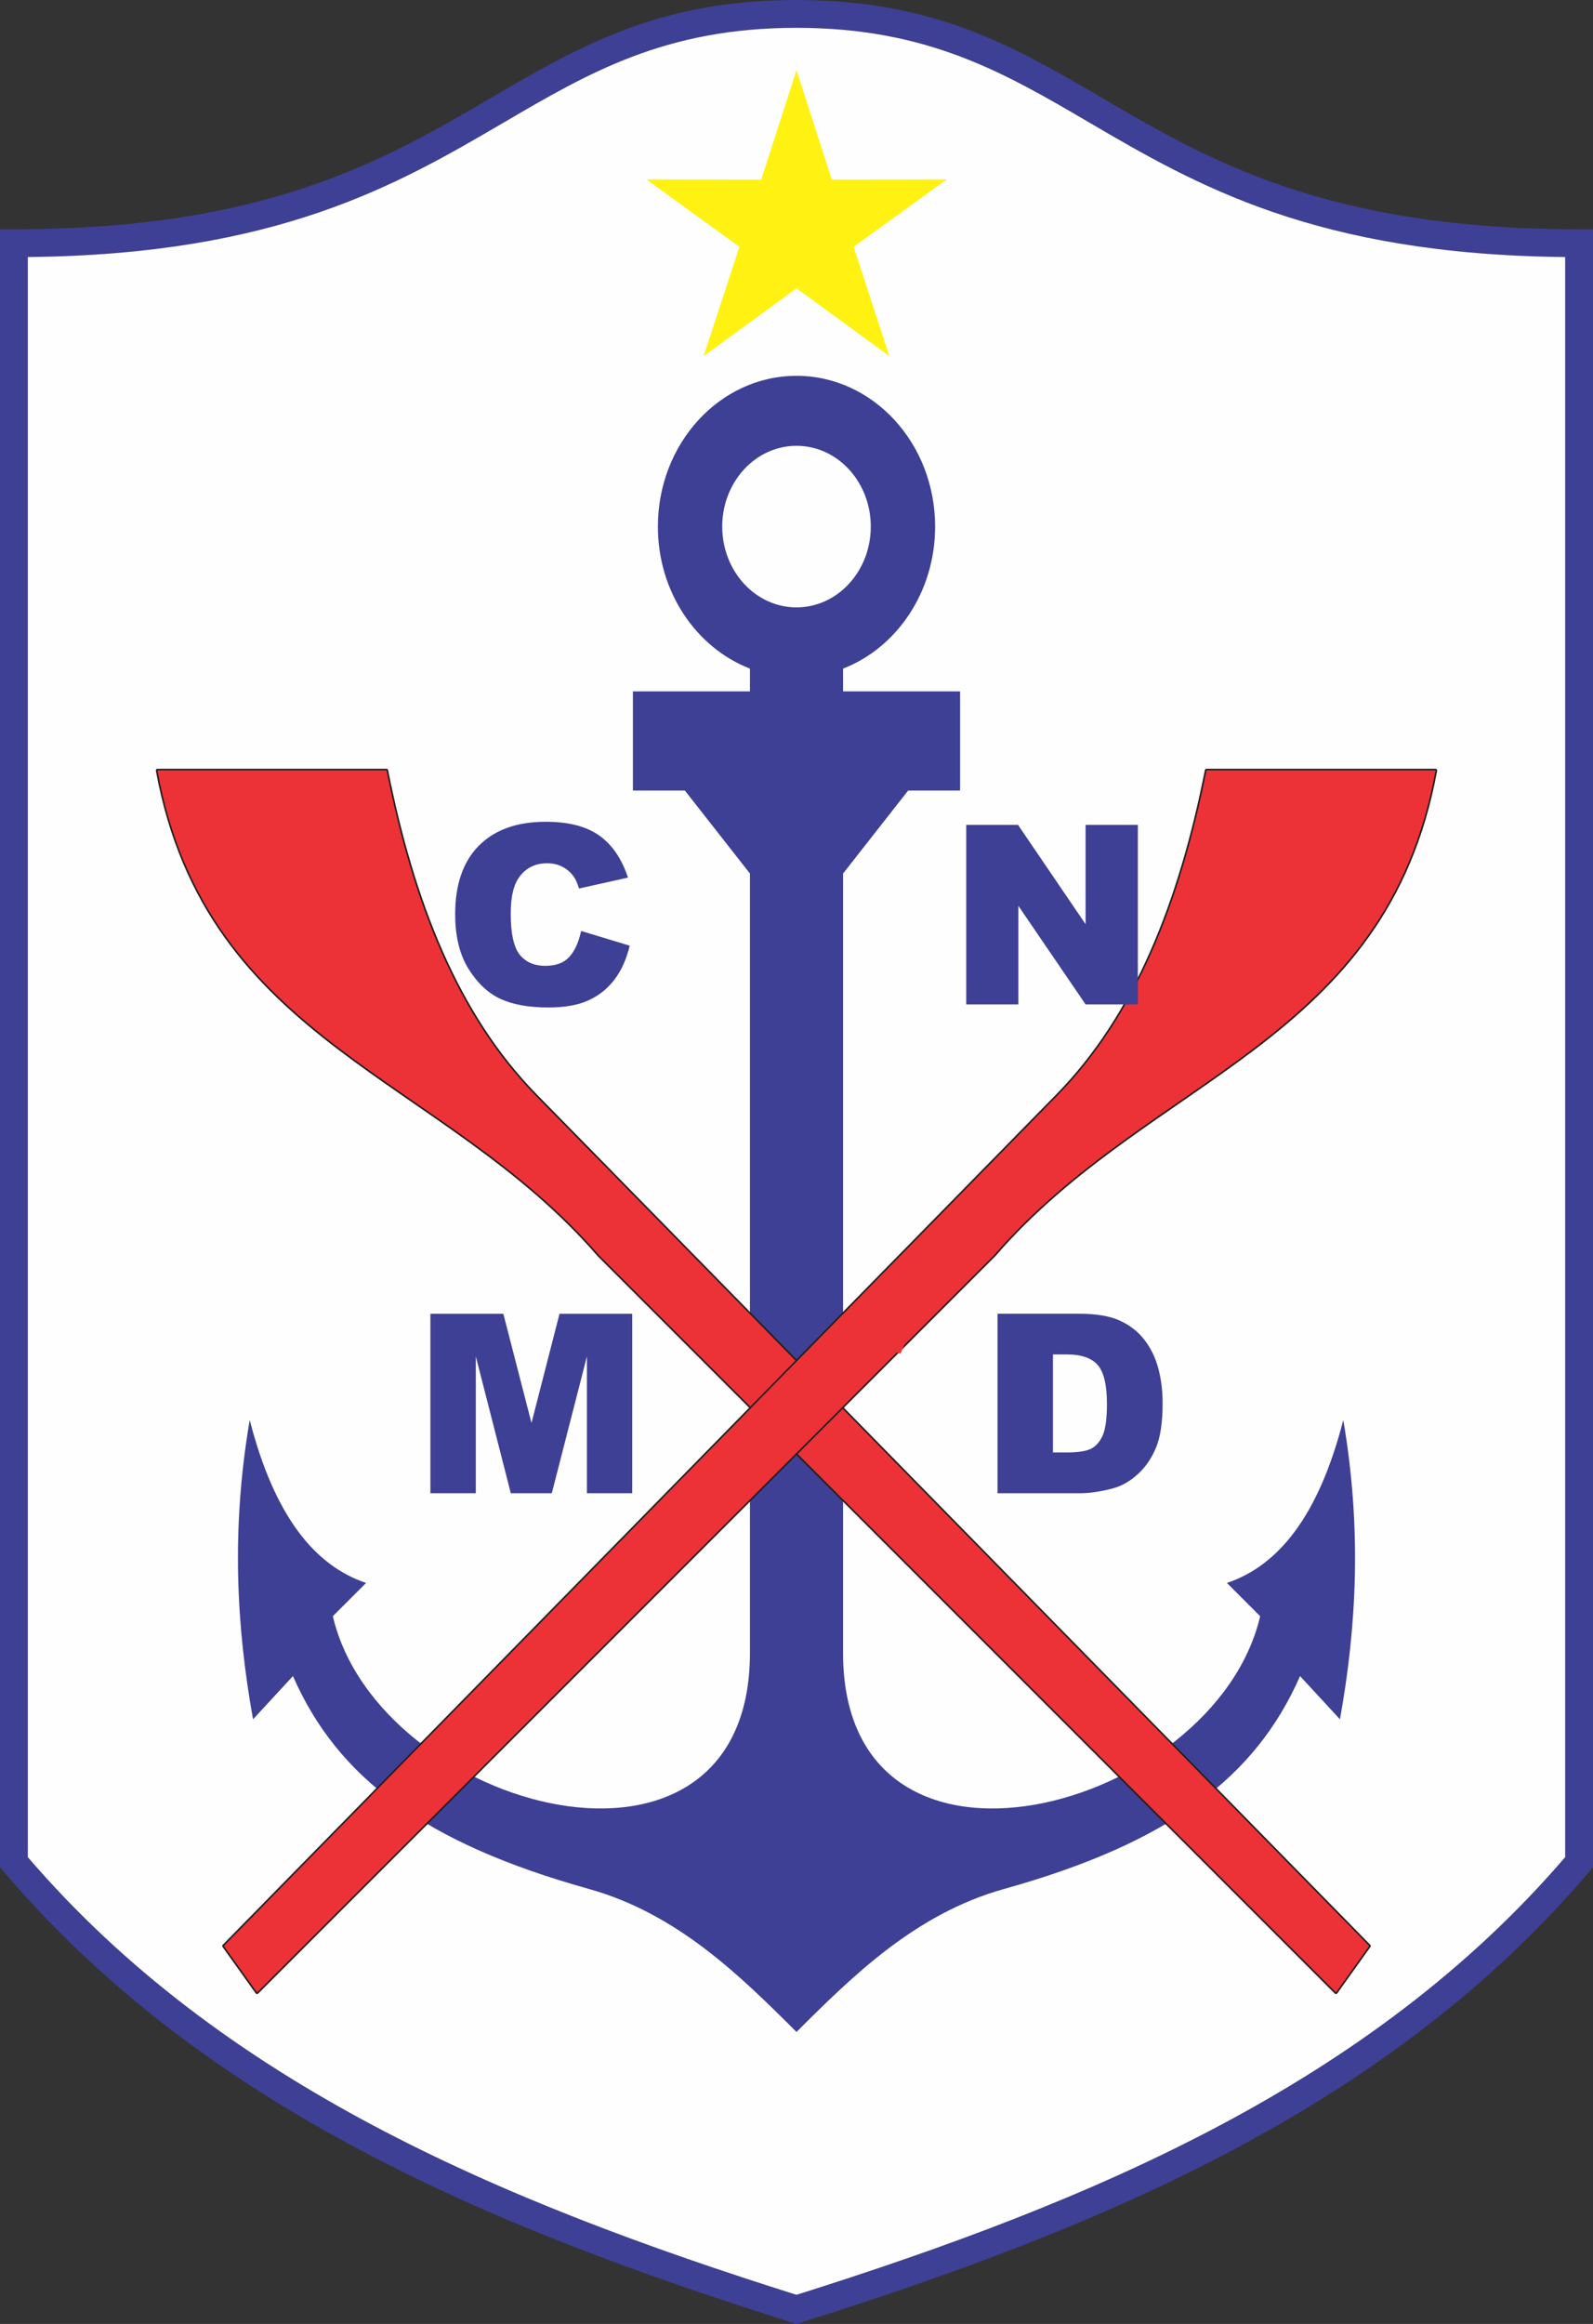 <?xml version="1.0" encoding="UTF-8"?>
<!DOCTYPE svg PUBLIC "-//W3C//DTD SVG 1.1//EN" "http://www.w3.org/Graphics/SVG/1.1/DTD/svg11.dtd">
<!-- Creator: CorelDRAW 2020 (64 Bit) -->
<svg xmlns="http://www.w3.org/2000/svg" xml:space="preserve" width="229.116mm" height="334.135mm" version="1.1" style="shape-rendering:geometricPrecision; text-rendering:geometricPrecision; image-rendering:optimizeQuality; fill-rule:evenodd; clip-rule:evenodd"
viewBox="0 0 5399.88 7874.98"
 xmlns:xlink="http://www.w3.org/1999/xlink"
 xmlns:xodm="http://www.corel.com/coreldraw/odm/2003">
 <rect x="0" y="0" width="5399.88" height="7874.98" fill="#333333" stroke="none"/>
 <defs>
  <style type="text/css">
   <![CDATA[
    .fil1 {fill:#FEFEFE}
    .fil4 {fill:#FFF212;fill-rule:nonzero}
    .fil3 {fill:#ED3237;fill-rule:nonzero}
    .fil0 {fill:#3E4095;fill-rule:nonzero}
    .fil2 {fill:#201E1E;fill-rule:nonzero}
   ]]>
  </style>
 </defs>
 <g id="Camada_x0020_1">
  <g id="_2005505651104">
   <path class="fil0" d="M2699.94 94.27c-443.96,0 -703.42,151.82 -990.59,319.85 -361.94,211.78 -766.45,448.42 -1615.07,456.88l0 5422.1c328.45,382.48 727.16,673.41 1168.89,908.26 444.65,236.41 932.79,416.04 1436.78,574.95 504,-158.91 992.14,-338.54 1436.78,-574.95 441.72,-234.86 840.44,-525.78 1168.89,-908.26l0 -5422.1c-848.62,-8.46 -1253.13,-245.1 -1615.07,-456.88 -287.17,-168.03 -546.63,-319.85 -990.59,-319.85zm-1038.1 238.83c299.07,-174.99 569.28,-333.1 1038.1,-333.1 468.82,0 739.02,158.11 1038.1,333.1 357.9,209.41 758.61,443.88 1614.71,443.88l47.14 0 0 5550.54 -11.23 13.22c-339.32,399.26 -751.37,701.21 -1207.74,943.85 -454.37,241.58 -952.77,424.35 -1466.98,585.99l-14 4.4 -13.99 -4.4c-514.21,-161.65 -1012.61,-344.42 -1466.98,-585.99 -456.36,-242.64 -868.41,-544.59 -1207.74,-943.85l-11.23 -13.22 0 -5550.54 47.14 -0c856.09,0 1256.81,-234.47 1614.71,-443.88z"/>
   <path class="fil1" d="M5305.61 6293.1l0 -5422.1c-848.62,-8.46 -1253.13,-245.1 -1615.07,-456.88 -287.17,-168.03 -546.63,-319.85 -990.59,-319.85 -443.96,0 -703.42,151.82 -990.59,319.85 -361.94,211.78 -766.45,448.42 -1615.07,456.88l0 5422.1c328.45,382.48 727.16,673.41 1168.89,908.26 444.65,236.41 932.79,416.04 1436.78,574.95 504,-158.91 992.14,-338.54 1436.78,-574.95 441.72,-234.86 840.44,-525.78 1168.89,-908.26z"/>
   <g>
    <path class="fil0" d="M4553.42 4811.7c-83.89,326.93 -221,494.22 -394.5,552.3 37.57,37.56 75.14,75.14 112.71,112.71 -154.75,661.44 -1413.88,1000.75 -1413.88,124.01l0 -2640.58 220.54 -281.21 176.16 0 0 -336.07 -396.71 0 0 -77.2c181.88,-70.5 312.08,-259.31 312.08,-481.26 0,-282.14 -210.37,-510.86 -469.88,-510.86 -259.51,0 -469.88,228.72 -469.88,510.86 0,221.95 130.21,410.76 312.08,481.26l0 77.2 -396.71 0 0 336.07 176.17 0 220.55 281.21 0 2640.58c0,876.74 -1259.14,537.43 -1413.89,-124.01 37.56,-37.57 75.14,-75.15 112.7,-112.71 -173.5,-58.08 -310.6,-225.37 -394.49,-552.3 -63.46,371.76 -44.77,702.42 11.28,1014.42 45.08,-48.85 90.17,-97.68 135.24,-146.54 151.38,345.04 445.04,565.52 1003.15,721.36 299.34,83.58 511.91,293.24 703.8,484.69 191.89,-191.45 404.47,-401.11 703.81,-484.69 558.09,-155.83 851.76,-376.32 1003.14,-721.36 45.06,48.86 90.16,97.69 135.24,146.54 56.05,-312 74.73,-642.66 11.28,-1014.42zm-2105.27 -3027.31l0 0c0,-151.18 112.74,-273.75 251.79,-273.75 139.07,0 251.8,122.57 251.8,273.75 0,151.2 -112.73,273.77 -251.8,273.77 -139.06,0 -251.79,-122.57 -251.79,-273.77z"/>
    <path class="fil2" d="M2860.57 4770.25c170.95,-170.93 341.9,-341.89 512.85,-512.84 528.3,-610.77 1327.54,-715.67 1498.2,-1645.84 0.28,-1.62 -0.15,-3.28 -1.18,-4.56 -1.06,-1.25 -2.63,-1.98 -4.25,-1.98 -258.87,0 -517.66,0 -776.47,0 -2.66,0 -4.93,1.86 -5.46,4.46 -88.96,446.76 -238.9,828.76 -504.89,1099.99l-879.41 896.94 -879.42 -896.94c-266.02,-271.23 -415.94,-653.21 -504.92,-1099.99 -0.53,-2.6 -2.79,-4.46 -5.44,-4.46 -258.8,0 -517.63,0 -776.44,0 -1.65,0 -3.21,0.73 -4.26,1.98 -1.05,1.28 -1.5,2.93 -1.2,4.56 170.63,930.21 969.9,1035.1 1497.93,1645.57 171.08,171.08 342.07,342.07 513.11,513.12l-1784.47 1820.04c-1.91,1.9 -2.13,4.88 -0.56,7.08l112.51 157.55c0.96,1.32 2.46,2.18 4.06,2.3 0.15,0.01 0.29,0.01 0.43,0.01 1.48,0 2.9,-0.58 3.95,-1.62 608.23,-608.25 1216.46,-1216.48 1824.7,-1824.73 608.28,608.28 1216.54,1216.55 1824.71,1824.73 1.05,1.05 2.46,1.62 3.94,1.62 0.15,0 0.3,0 0.44,-0.01 1.61,-0.13 3.11,-0.98 4.03,-2.3l112.52 -157.55c1.58,-2.2 1.33,-5.17 -0.54,-7.08l-1784.48 -1820.05z"/>
    <path class="fil3" d="M2703.85 4926.98c608.23,608.25 1216.47,1216.49 1824.72,1824.73l112.54 -157.55 -1784.46 -1820c-50.94,50.94 -101.88,101.88 -152.8,152.82z"/>
    <path class="fil3" d="M1816.58 3713.37c-267.11,-272.42 -417.3,-655.49 -506.39,-1102.8 -258.82,0 -517.64,0 -776.46,0 169.52,926.54 966.17,1030.65 1496.67,1642.95 170.93,170.93 341.86,341.87 512.79,512.8l152.89 -155.94 -879.49 -897.01z"/>
    <path class="fil3" d="M4089.7 2610.57c-89.07,447.3 -239.28,830.38 -506.39,1102.8l-2824.52 2880.8 112.52 157.55c832.74,-832.74 1665.47,-1665.46 2498.18,-2498.2 530.5,-612.31 1327.15,-716.42 1496.68,-1642.95 -258.84,0 -517.65,0 -776.49,0z"/>
    <path class="fil0" d="M1969.85 3154.68l164.7 49.85c-11.04,46.17 -28.47,84.69 -52.25,115.7 -23.8,31.01 -53.4,54.38 -88.66,70.09 -35.26,15.86 -80.15,23.65 -134.52,23.65 -66.14,0 -120.24,-9.62 -162.01,-28.75 -41.92,-19.25 -78.17,-53.1 -108.61,-101.53 -30.31,-48.43 -45.6,-110.32 -45.6,-185.8 0,-100.69 26.76,-178.15 80.29,-232.1 53.54,-54.1 129.3,-81.14 227.15,-81.14 76.62,0 136.8,15.43 180.7,46.45 43.9,31.01 76.47,78.6 97.71,142.74l-165.97 36.96c-5.8,-18.55 -11.89,-32.15 -18.27,-40.79 -10.48,-14.3 -23.37,-25.34 -38.51,-33.13 -15.3,-7.79 -32.29,-11.62 -51.12,-11.62 -42.49,0 -75.19,17.13 -97.86,51.41 -17.13,25.48 -25.77,65.42 -25.77,119.94 0,67.55 10.34,113.71 30.73,138.78 20.53,25.06 49.28,37.52 86.23,37.52 35.98,0 63.17,-10.05 81.58,-30.3 18.4,-20.11 31.72,-49.42 40.07,-87.95z"/>
    <polygon class="fil0" points="3275.29,2795.26 3450.87,2795.26 3679.87,3131.74 3679.87,2795.26 3857.03,2795.26 3857.03,3403.49 3679.87,3403.49 3452.01,3069.57 3452.01,3403.49 3275.29,3403.49 "/>
    <polygon class="fil0" points="1458.91,4451.87 1706.17,4451.87 1801.62,4821.92 1896.64,4451.87 2143.05,4451.87 2143.05,5060.09 1989.54,5060.09 1989.54,4596.32 1870.44,5060.09 1731.52,5060.09 1612.85,4596.32 1612.85,5060.09 1458.91,5060.09 "/>
    <path class="fil0" d="M3381.35 4451.82l279.27 0c54.94,0 99.41,7.51 133.39,22.38 33.84,15.01 61.89,36.39 83.98,64.29 22.09,28.03 38.09,60.47 48.15,97.56 9.92,37.1 14.86,76.33 14.86,117.81 0,65.01 -7.36,115.41 -22.22,151.26 -14.73,35.82 -35.27,65.85 -61.6,89.92 -26.19,24.2 -54.38,40.35 -84.56,48.42 -41.19,11.06 -78.58,16.56 -112.01,16.56l-279.27 0 0 -608.22zm187.92 137.78l0 0 0 332.23 46.03 0c39.36,0 67.26,-4.24 83.83,-13.03 16.56,-8.64 29.59,-23.94 39.08,-45.59 9.35,-21.68 14.03,-56.93 14.03,-105.66 0,-64.42 -10.49,-108.47 -31.45,-132.25 -21.1,-23.8 -55.93,-35.7 -104.66,-35.7l-46.87 0z"/>
    <path class="fil3" d="M3135.75 4369.43c-15.21,-0.99 -30.26,0.49 -44.37,4.38 -32.81,8.98 -60.58,30.35 -73.42,60.3l-75.74 176.64c-4.53,10.59 -6.89,21.48 -7.23,32.29l0 5.53c0.3,9.86 2.33,19.59 5.77,28.93l42.46 -70.74c9.89,-16.47 27.64,-24.82 45.5,-24.8 7.97,0 16.01,1.74 23.53,5.07l26.39 -59.85c-3.27,-7.35 -5.02,-15.32 -5.01,-23.42 0,-9.81 2.37,-19.8 7.22,-29l54.9 -105.31z"/>
    <polygon class="fil4" points="2699.96,237.93 2819.63,608.66 3209.2,607.91 2893.59,836.29 3014.68,1206.56 2699.96,976.98 2385.22,1206.56 2506.32,836.29 2190.7,607.91 2580.28,608.66 "/>
   </g>
  </g>
 </g>
</svg>

